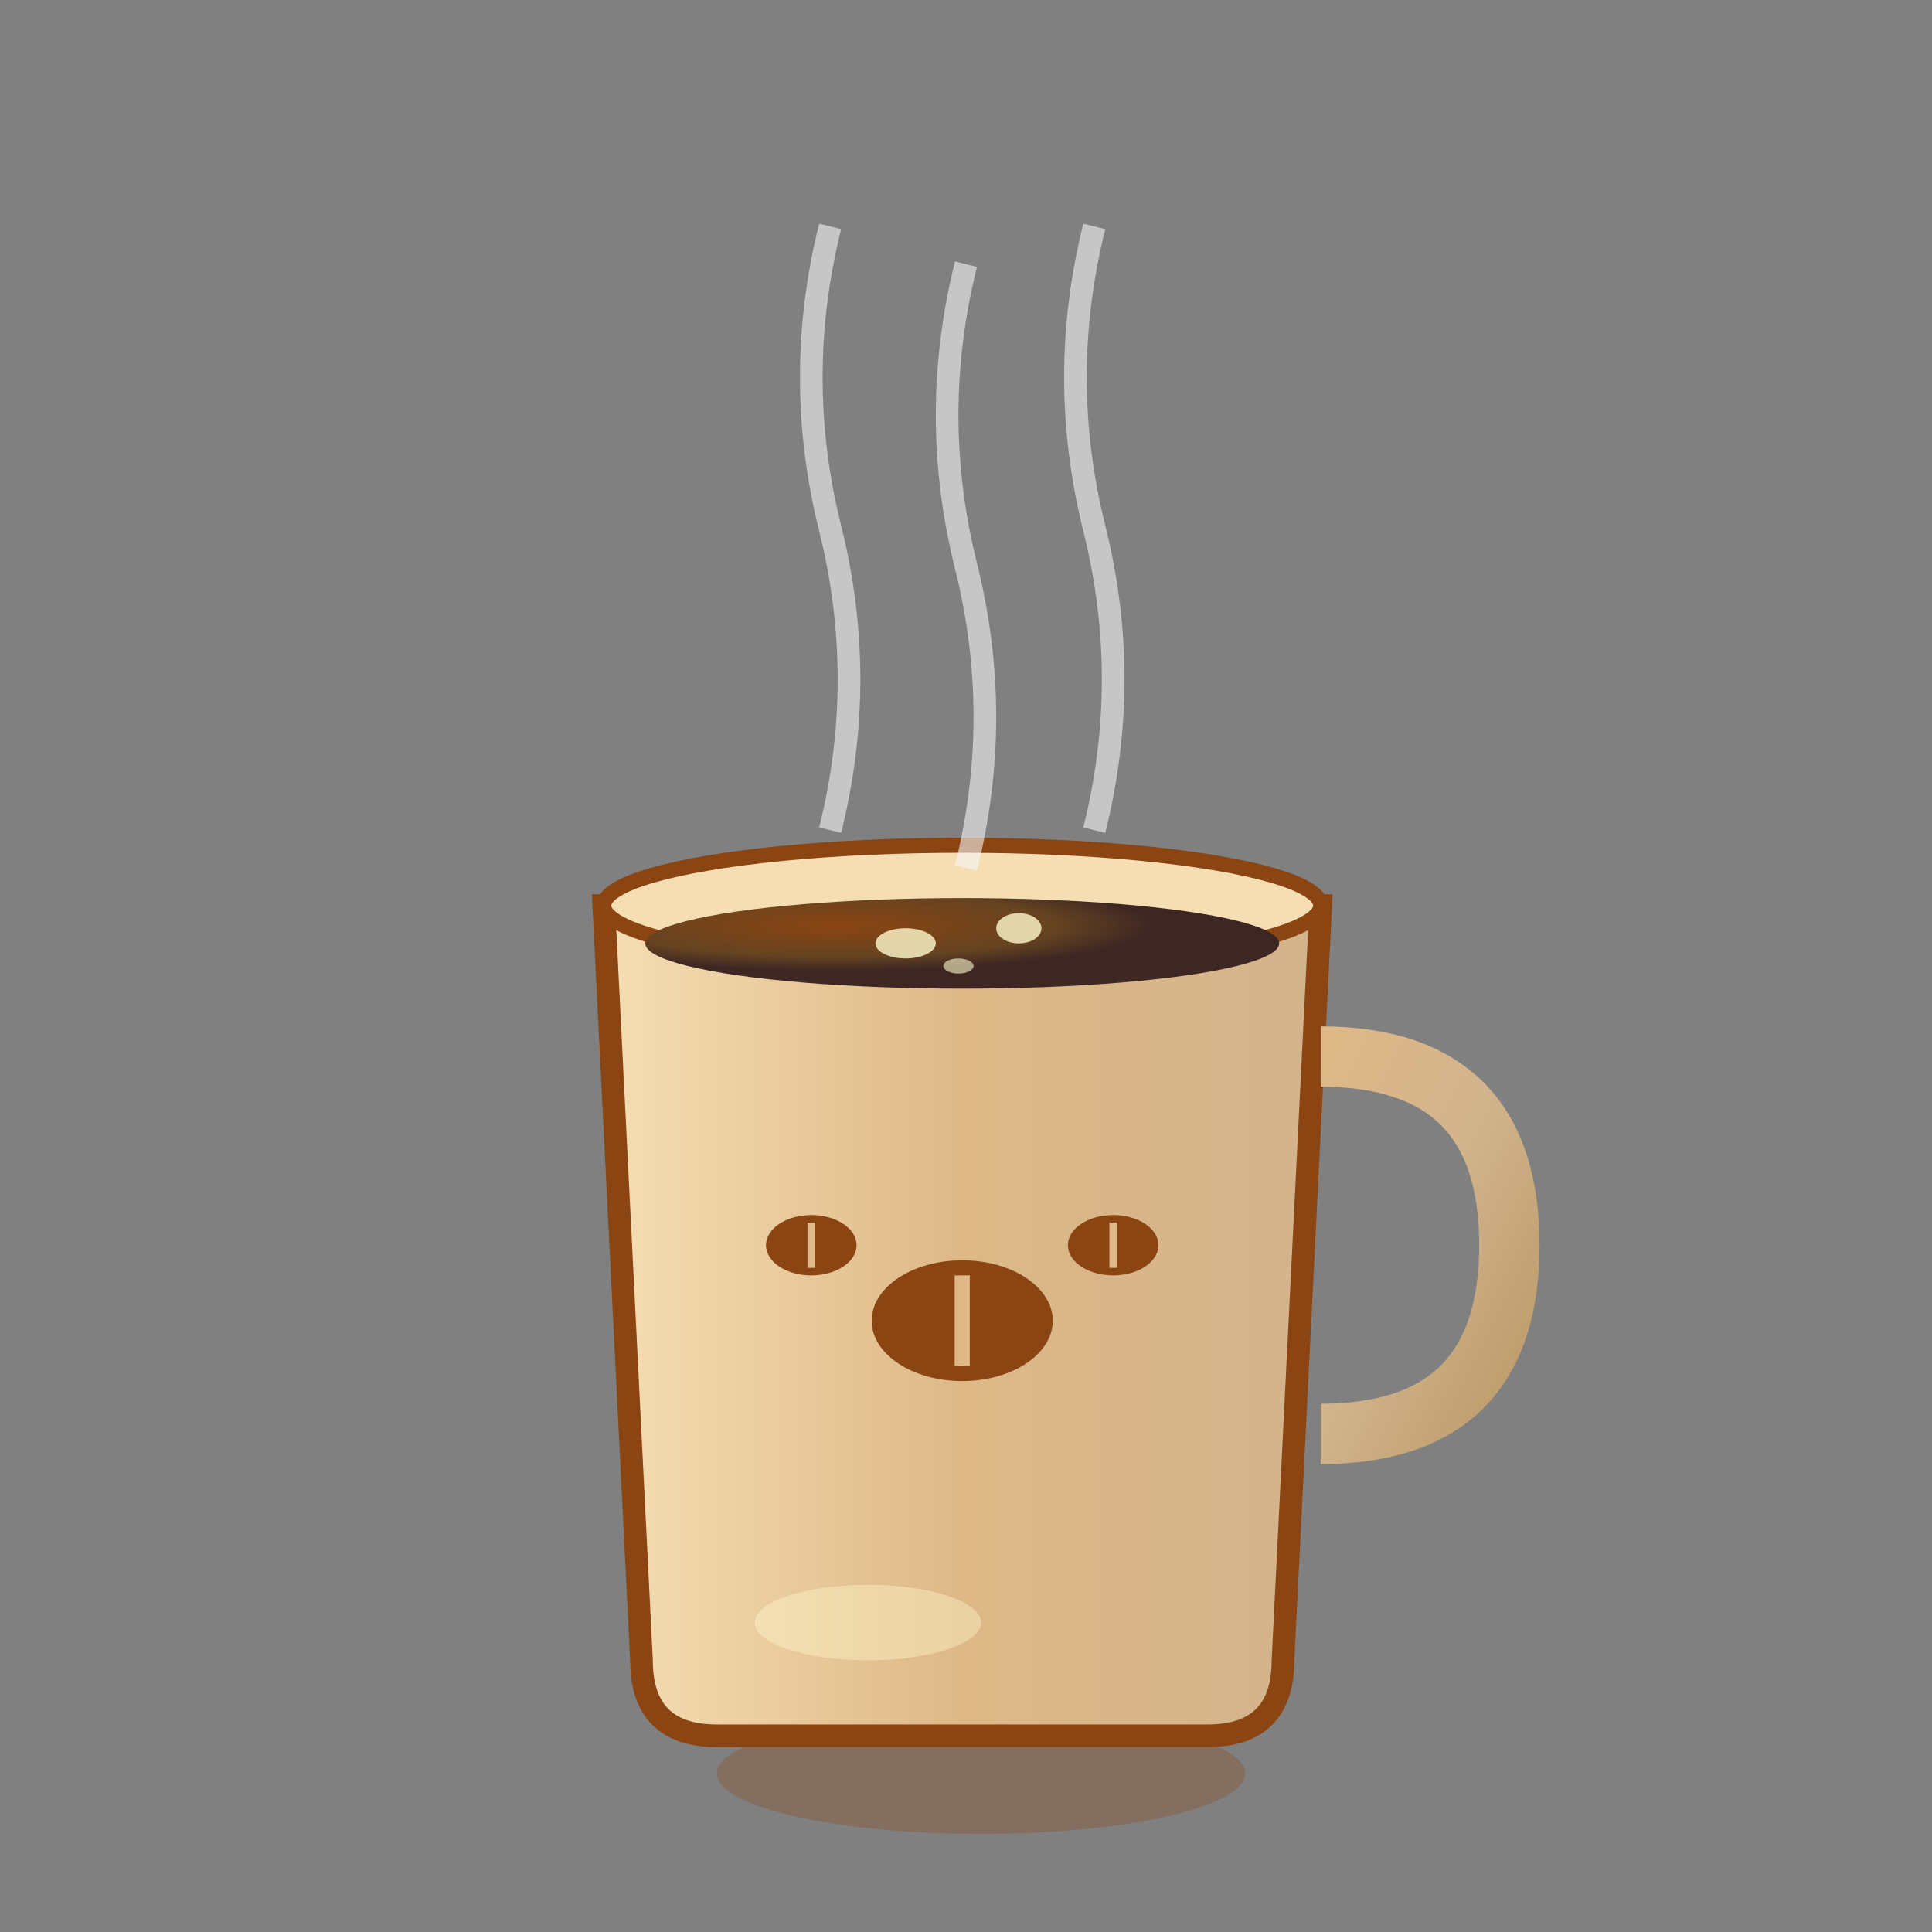 <svg width="256" height="256" viewBox="0 0 256 256" xmlns="http://www.w3.org/2000/svg">
  <rect x="0" y="0" width="256" height="256" fill="#808080" stroke="none"/>
  <!-- 杯子阴影 -->
  <ellipse cx="130" cy="235" rx="35" ry="8" fill="#8B4513" opacity="0.3"/>
  
  <!-- 杯子主体 -->
  <path d="M 80 120 L 85 220 Q 85 230, 95 230 L 160 230 Q 170 230, 170 220 L 175 120 Z" 
        fill="url(#cupGradient)" stroke="#8B4513" stroke-width="3"/>
  
  <!-- 杯口 -->
  <ellipse cx="127.5" cy="120" rx="47.5" ry="8" fill="#F5DEB3" stroke="#8B4513" stroke-width="2"/>
  
  <!-- 咖啡液面 -->
  <ellipse cx="127.5" cy="125" rx="42" ry="6" fill="url(#coffeeGradient)"/>
  
  <!-- 咖啡泡沫 -->
  <ellipse cx="120" cy="125" rx="4" ry="2" fill="#FFFACD" opacity="0.8"/>
  <ellipse cx="135" cy="123" rx="3" ry="2" fill="#FFFACD" opacity="0.8"/>
  <ellipse cx="127" cy="128" rx="2" ry="1" fill="#FFFACD" opacity="0.6"/>
  
  <!-- 杯子把手 -->
  <path d="M 175 140 Q 200 140, 200 165 Q 200 190, 175 190" 
        fill="none" stroke="url(#handleGradient)" stroke-width="8"/>
  
  <!-- 咖啡蒸汽 -->
  <g opacity="0.6">
    <path d="M 110 110 Q 115 90, 110 70 Q 105 50, 110 30" 
          stroke="#F5F5F5" stroke-width="3" fill="none"/>
    <path d="M 128 115 Q 133 95, 128 75 Q 123 55, 128 35" 
          stroke="#F5F5F5" stroke-width="3" fill="none"/>
    <path d="M 145 110 Q 150 90, 145 70 Q 140 50, 145 30" 
          stroke="#F5F5F5" stroke-width="3" fill="none"/>
  </g>
  
  <!-- 杯子装饰图案 -->
  <g transform="translate(127.5,175)">
    <!-- 咖啡豆图案 -->
    <ellipse cx="0" cy="0" rx="12" ry="8" fill="#8B4513"/>
    <line x1="0" y1="-6" x2="0" y2="6" stroke="#DEB887" stroke-width="2"/>
    
    <!-- 小咖啡豆 -->
    <ellipse cx="-20" cy="-10" rx="6" ry="4" fill="#8B4513"/>
    <line x1="-20" y1="-13" x2="-20" y2="-7" stroke="#DEB887" stroke-width="1"/>
    
    <ellipse cx="20" cy="-10" rx="6" ry="4" fill="#8B4513"/>
    <line x1="20" y1="-13" x2="20" y2="-7" stroke="#DEB887" stroke-width="1"/>
  </g>
  
  <!-- 杯底高光 -->
  <ellipse cx="115" cy="215" rx="15" ry="5" fill="#FFFACD" opacity="0.4"/>
  
  <!-- 定义渐变 -->
  <defs>
    <linearGradient id="cupGradient" x1="0%" y1="0%" x2="100%" y2="0%">
      <stop offset="0%" stop-color="#F5DEB3"/>
      <stop offset="50%" stop-color="#DEB887"/>
      <stop offset="100%" stop-color="#D2B48C"/>
    </linearGradient>
    
    <radialGradient id="coffeeGradient" cx="0.3" cy="0.3">
      <stop offset="0%" stop-color="#8B4513"/>
      <stop offset="70%" stop-color="#654321"/>
      <stop offset="100%" stop-color="#3E2723"/>
    </radialGradient>
    
    <linearGradient id="handleGradient" x1="0%" y1="0%" x2="100%" y2="100%">
      <stop offset="0%" stop-color="#DEB887"/>
      <stop offset="50%" stop-color="#D2B48C"/>
      <stop offset="100%" stop-color="#BC9A6A"/>
    </linearGradient>
  </defs>
</svg>